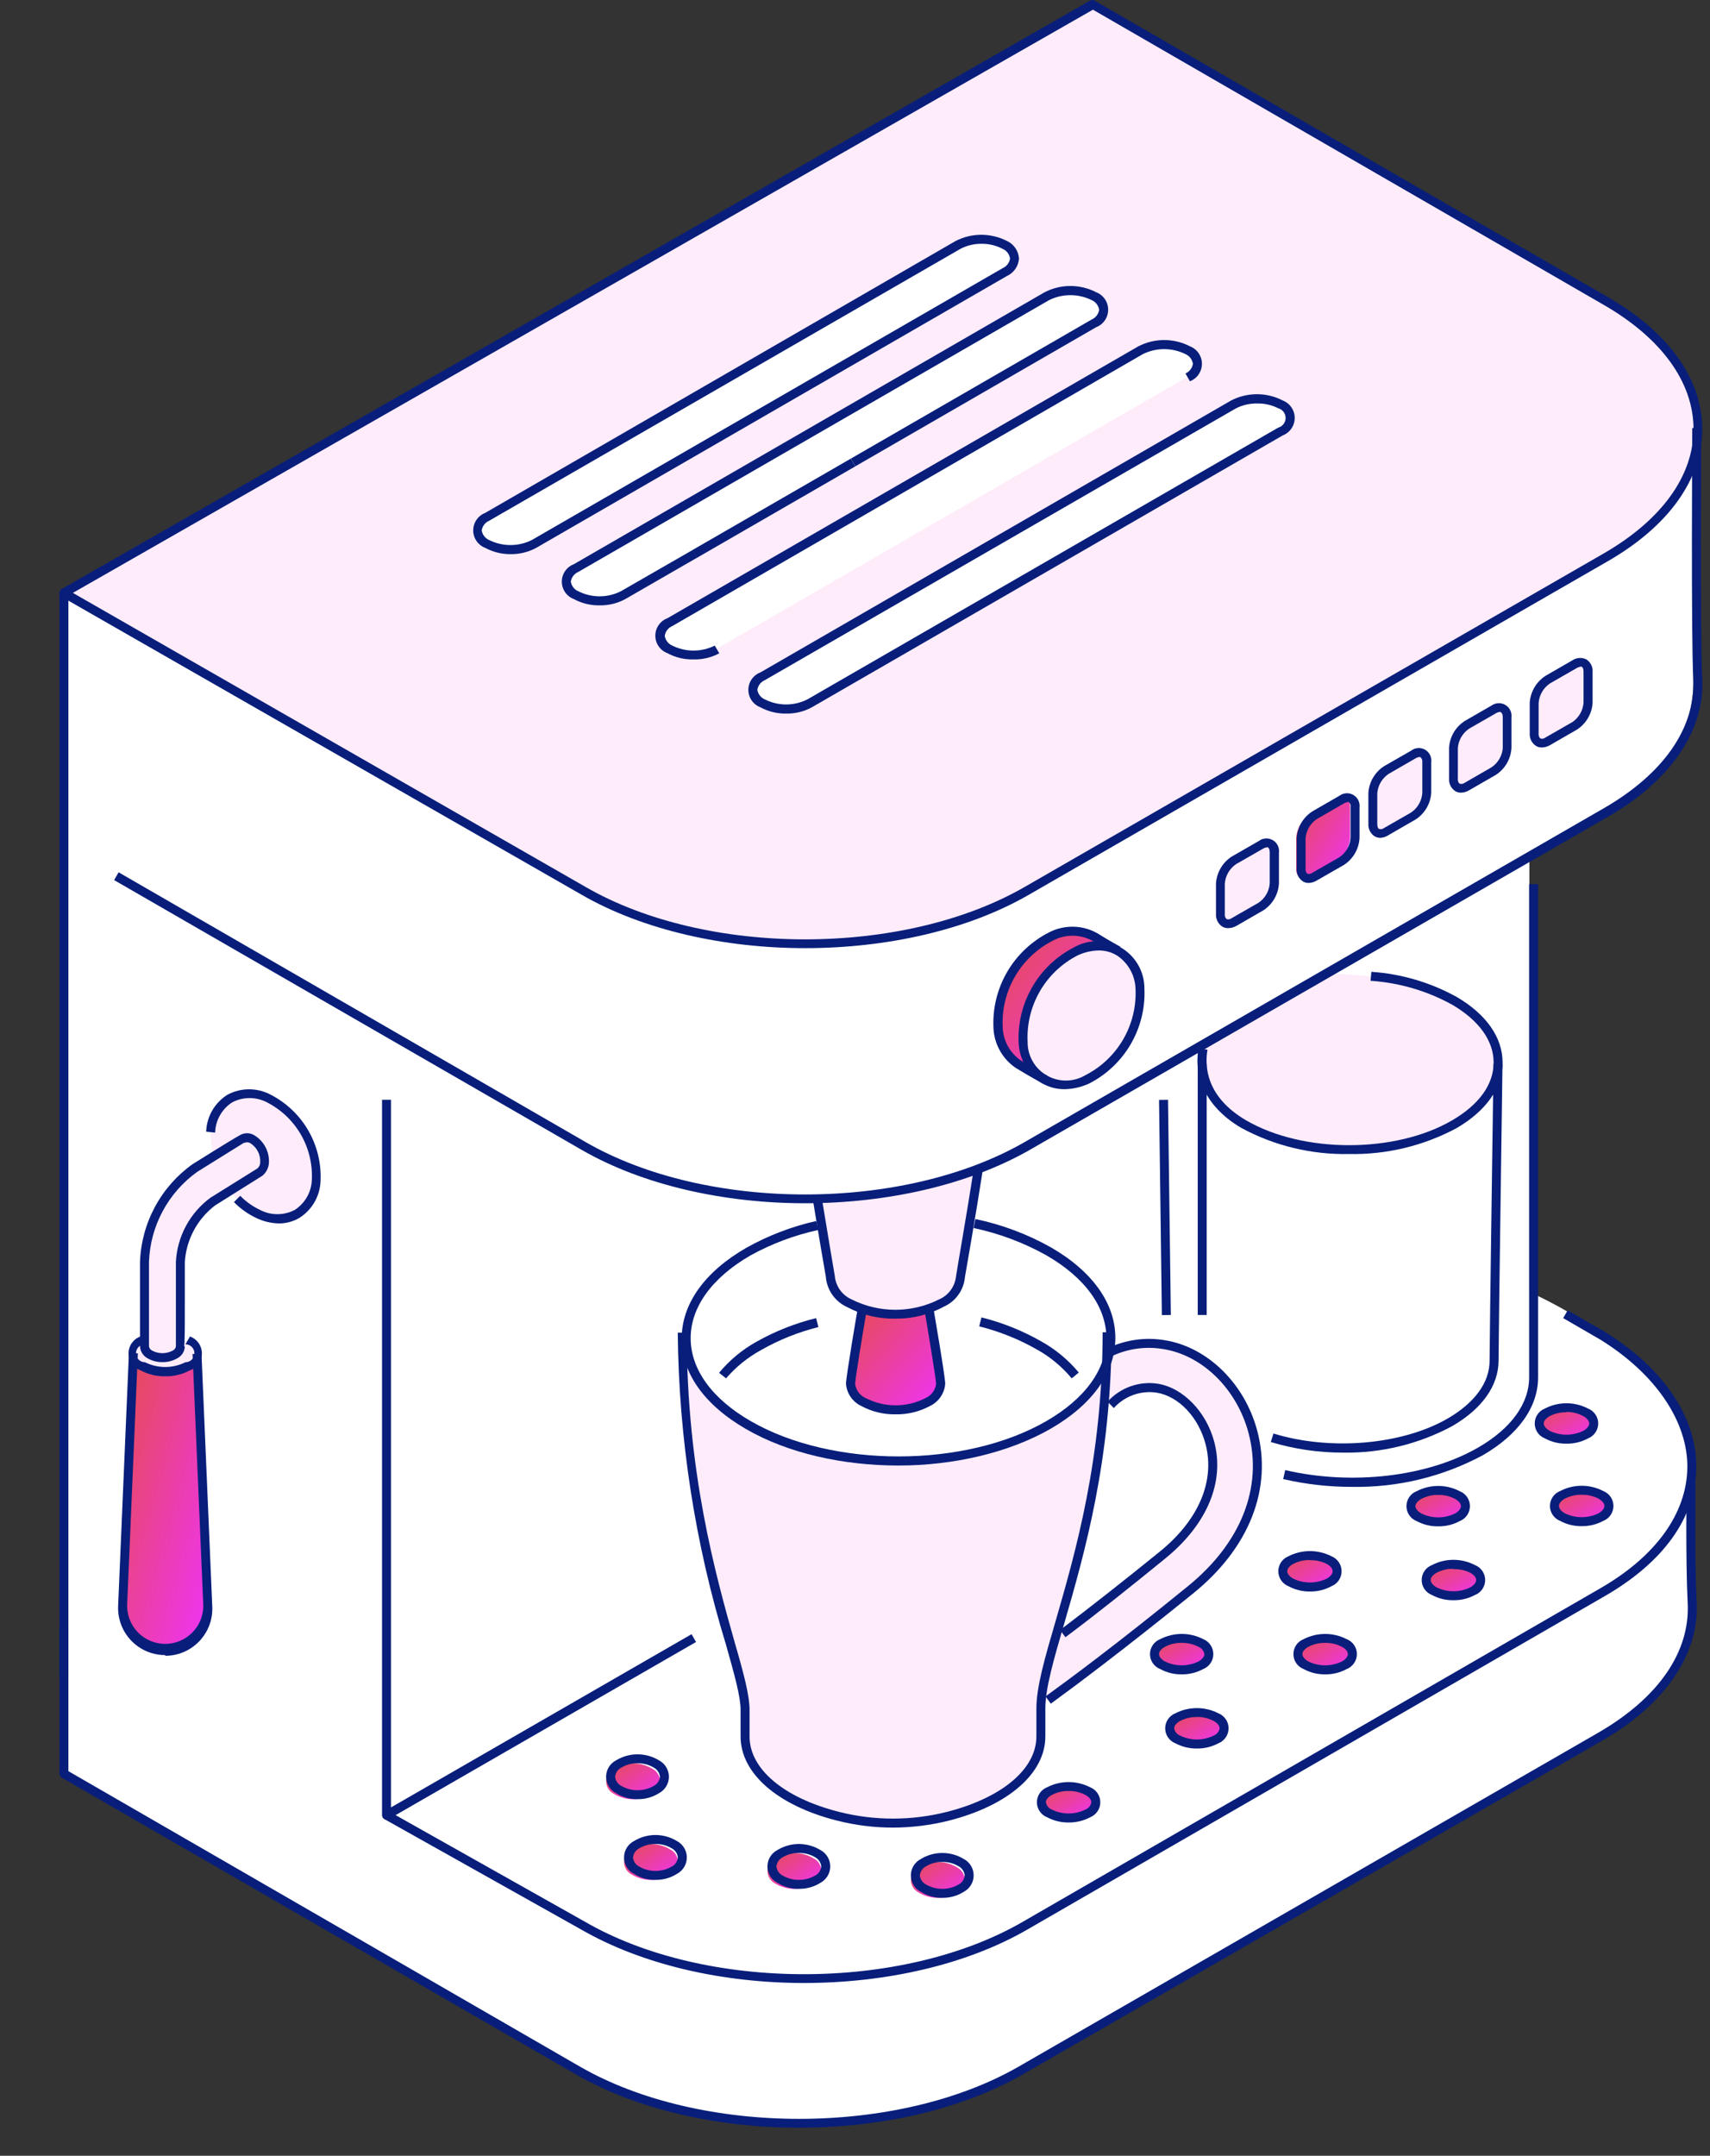 <svg width="146" height="184" viewBox="0 0 146 184" fill="none" xmlns="http://www.w3.org/2000/svg">
<rect x="0" y="0" width="146" height="184" fill="#333333" stroke="none"/>
<g opacity="0.08">
<path opacity="0.08" d="M68.535 184C61.019 184 53.871 182.262 48.414 179.117L0 151.16L91.181 98.597L134.307 123.493C140.582 127.113 144.187 132.463 144.187 138.157C144.187 143.851 140.582 149.2 134.307 152.828L88.647 179.086C83.191 182.262 76.05 184 68.535 184Z" fill="black"/>
</g>
<path d="M144.532 38.122C144.532 33.338 142.634 29.213 136.817 25.877L93.079 0.605L5.832 50.818V151.244L49.578 176.5C60.002 182.515 76.915 182.515 87.347 176.5L136.672 148.091C142.09 144.961 144.692 140.828 144.486 136.726C144.486 136.06 144.486 131.683 144.424 125.101C144.363 116.192 130.58 110.276 130.58 110.276V72.929L138.524 68.474C140.367 67.434 141.9 65.921 142.965 64.092C144.031 62.263 144.59 60.183 144.585 58.066C144.555 50.321 144.532 38.81 144.532 38.122Z" fill="white"/>
<path d="M55.67 150.953C55.874 151.051 56.046 151.205 56.166 151.396C56.287 151.588 56.351 151.81 56.351 152.036C56.351 152.262 56.287 152.484 56.166 152.676C56.046 152.867 55.874 153.021 55.67 153.119C55.179 153.412 54.619 153.567 54.047 153.567C53.476 153.567 52.915 153.412 52.425 153.119C52.223 153.019 52.053 152.864 51.935 152.673C51.816 152.482 51.754 152.261 51.754 152.036C51.754 151.811 51.816 151.59 51.935 151.399C52.053 151.208 52.223 151.053 52.425 150.953C52.915 150.66 53.476 150.505 54.047 150.505C54.619 150.505 55.179 150.66 55.67 150.953Z" fill="url(#paint0_linear_2940_24598)"/>
<path d="M69.446 158.606C69.65 158.704 69.822 158.858 69.942 159.05C70.063 159.241 70.127 159.463 70.127 159.689C70.127 159.916 70.063 160.137 69.942 160.329C69.822 160.521 69.65 160.674 69.446 160.772C68.955 161.066 68.394 161.22 67.823 161.22C67.252 161.22 66.691 161.066 66.201 160.772C65.999 160.672 65.829 160.518 65.711 160.326C65.592 160.135 65.529 159.914 65.529 159.689C65.529 159.464 65.592 159.244 65.711 159.052C65.829 158.861 65.999 158.707 66.201 158.606C66.691 158.313 67.252 158.158 67.823 158.158C68.394 158.158 68.955 158.313 69.446 158.606Z" fill="url(#paint1_linear_2940_24598)"/>
<path d="M102.508 140.231C102.706 140.299 102.878 140.427 103 140.597C103.121 140.767 103.187 140.971 103.187 141.18C103.187 141.39 103.121 141.594 103 141.764C102.878 141.934 102.706 142.062 102.508 142.129C102 142.39 101.437 142.526 100.866 142.526C100.295 142.526 99.732 142.39 99.224 142.129C99.026 142.062 98.854 141.934 98.733 141.764C98.611 141.594 98.545 141.39 98.545 141.18C98.545 140.971 98.611 140.767 98.733 140.597C98.854 140.427 99.026 140.299 99.224 140.231C99.734 139.975 100.296 139.841 100.866 139.841C101.436 139.841 101.998 139.975 102.508 140.231Z" fill="url(#paint2_linear_2940_24598)"/>
<path d="M113.459 133.167C113.657 133.235 113.829 133.363 113.951 133.533C114.073 133.703 114.138 133.907 114.138 134.116C114.138 134.326 114.073 134.53 113.951 134.7C113.829 134.87 113.657 134.998 113.459 135.065C112.951 135.326 112.388 135.462 111.818 135.462C111.247 135.462 110.684 135.326 110.176 135.065C109.978 134.998 109.806 134.87 109.684 134.7C109.562 134.53 109.497 134.326 109.497 134.116C109.497 133.907 109.562 133.703 109.684 133.533C109.806 133.363 109.978 133.235 110.176 133.167C110.685 132.911 111.247 132.777 111.818 132.777C112.388 132.777 112.95 132.911 113.459 133.167Z" fill="url(#paint3_linear_2940_24598)"/>
<path d="M124.411 127.603C124.609 127.671 124.781 127.799 124.903 127.969C125.025 128.139 125.091 128.343 125.091 128.552C125.091 128.762 125.025 128.966 124.903 129.136C124.781 129.306 124.609 129.434 124.411 129.501C123.902 129.758 123.34 129.891 122.77 129.891C122.2 129.891 121.637 129.758 121.128 129.501C120.93 129.434 120.758 129.306 120.636 129.136C120.514 128.966 120.449 128.762 120.449 128.552C120.449 128.343 120.514 128.139 120.636 127.969C120.758 127.799 120.93 127.671 121.128 127.603C121.637 127.347 122.2 127.213 122.77 127.213C123.34 127.213 123.902 127.347 124.411 127.603Z" fill="url(#paint4_linear_2940_24598)"/>
<path d="M135.363 120.516C135.561 120.584 135.733 120.712 135.855 120.882C135.977 121.052 136.042 121.256 136.042 121.465C136.042 121.675 135.977 121.879 135.855 122.049C135.733 122.219 135.561 122.347 135.363 122.414C134.854 122.671 134.291 122.804 133.721 122.804C133.151 122.804 132.589 122.671 132.08 122.414C131.882 122.347 131.71 122.219 131.588 122.049C131.466 121.879 131.4 121.675 131.4 121.465C131.4 121.256 131.466 121.052 131.588 120.882C131.71 120.712 131.882 120.584 132.08 120.516C132.589 120.26 133.151 120.126 133.721 120.126C134.291 120.126 134.854 120.26 135.363 120.516Z" fill="url(#paint5_linear_2940_24598)"/>
<path d="M57.2 157.841C57.404 157.939 57.577 158.093 57.697 158.285C57.817 158.476 57.881 158.698 57.881 158.924C57.881 159.151 57.817 159.372 57.697 159.564C57.577 159.755 57.404 159.909 57.2 160.007C56.71 160.3 56.149 160.455 55.578 160.455C55.007 160.455 54.446 160.3 53.955 160.007C53.754 159.907 53.584 159.753 53.466 159.561C53.347 159.37 53.284 159.149 53.284 158.924C53.284 158.699 53.347 158.478 53.466 158.287C53.584 158.096 53.754 157.941 53.955 157.841C54.446 157.548 55.007 157.393 55.578 157.393C56.149 157.393 56.71 157.548 57.2 157.841Z" fill="url(#paint6_linear_2940_24598)"/>
<path d="M81.691 159.372C81.895 159.47 82.067 159.623 82.187 159.815C82.308 160.006 82.372 160.228 82.372 160.454C82.372 160.681 82.308 160.903 82.187 161.094C82.067 161.286 81.895 161.439 81.691 161.537C81.2 161.831 80.64 161.986 80.068 161.986C79.497 161.986 78.936 161.831 78.446 161.537C78.244 161.437 78.075 161.283 77.956 161.092C77.837 160.9 77.775 160.68 77.775 160.454C77.775 160.229 77.837 160.009 77.956 159.817C78.075 159.626 78.244 159.472 78.446 159.372C78.936 159.078 79.497 158.923 80.068 158.923C80.64 158.923 81.2 159.078 81.691 159.372Z" fill="url(#paint7_linear_2940_24598)"/>
<path d="M92.856 152.882C93.055 152.947 93.229 153.074 93.352 153.244C93.475 153.413 93.541 153.617 93.541 153.827C93.541 154.036 93.475 154.241 93.352 154.41C93.229 154.58 93.055 154.707 92.856 154.772C92.348 155.033 91.786 155.169 91.215 155.169C90.644 155.169 90.081 155.033 89.573 154.772C89.374 154.707 89.201 154.58 89.078 154.41C88.955 154.241 88.889 154.036 88.889 153.827C88.889 153.617 88.955 153.413 89.078 153.244C89.201 153.074 89.374 152.947 89.573 152.882C90.081 152.621 90.644 152.485 91.215 152.485C91.786 152.485 92.348 152.621 92.856 152.882Z" fill="url(#paint8_linear_2940_24598)"/>
<path d="M103.809 146.56C104.008 146.625 104.181 146.752 104.304 146.922C104.427 147.091 104.493 147.296 104.493 147.505C104.493 147.715 104.427 147.919 104.304 148.089C104.181 148.258 104.008 148.385 103.809 148.45C103.301 148.711 102.738 148.847 102.167 148.847C101.596 148.847 101.033 148.711 100.525 148.45C100.326 148.385 100.153 148.258 100.03 148.089C99.907 147.919 99.841 147.715 99.841 147.505C99.841 147.296 99.907 147.091 100.03 146.922C100.153 146.752 100.326 146.625 100.525 146.56C101.033 146.299 101.596 146.164 102.167 146.164C102.738 146.164 103.301 146.299 103.809 146.56Z" fill="url(#paint9_linear_2940_24598)"/>
<path d="M114.798 140.231C114.997 140.299 115.169 140.427 115.29 140.597C115.412 140.767 115.478 140.971 115.478 141.18C115.478 141.39 115.412 141.594 115.29 141.764C115.169 141.934 114.997 142.062 114.798 142.129C114.29 142.39 113.728 142.526 113.157 142.526C112.586 142.526 112.023 142.39 111.515 142.129C111.317 142.062 111.145 141.934 111.023 141.764C110.901 141.594 110.836 141.39 110.836 141.18C110.836 140.971 110.901 140.767 111.023 140.597C111.145 140.427 111.317 140.299 111.515 140.231C112.024 139.975 112.587 139.841 113.157 139.841C113.727 139.841 114.289 139.975 114.798 140.231Z" fill="url(#paint10_linear_2940_24598)"/>
<path d="M125.704 133.932C125.902 134 126.074 134.128 126.196 134.298C126.318 134.468 126.384 134.672 126.384 134.881C126.384 135.091 126.318 135.295 126.196 135.465C126.074 135.635 125.902 135.763 125.704 135.83C125.195 136.087 124.633 136.22 124.063 136.22C123.493 136.22 122.93 136.087 122.421 135.83C122.223 135.763 122.051 135.635 121.929 135.465C121.807 135.295 121.742 135.091 121.742 134.881C121.742 134.672 121.807 134.468 121.929 134.298C122.051 134.128 122.223 134 122.421 133.932C122.93 133.676 123.493 133.542 124.063 133.542C124.633 133.542 125.195 133.676 125.704 133.932Z" fill="url(#paint11_linear_2940_24598)"/>
<path d="M136.657 127.588C136.855 127.656 137.027 127.783 137.148 127.954C137.27 128.124 137.336 128.328 137.336 128.537C137.336 128.746 137.27 128.951 137.148 129.121C137.027 129.291 136.855 129.419 136.657 129.486C136.147 129.743 135.585 129.876 135.015 129.876C134.445 129.876 133.883 129.743 133.373 129.486C133.175 129.419 133.003 129.291 132.881 129.121C132.76 128.951 132.694 128.746 132.694 128.537C132.694 128.328 132.76 128.124 132.881 127.954C133.003 127.783 133.175 127.656 133.373 127.588C133.883 127.332 134.445 127.198 135.015 127.198C135.585 127.198 136.147 127.332 136.657 127.588Z" fill="url(#paint12_linear_2940_24598)"/>
<path d="M124.419 85.426C122.192 84.216 119.73 83.501 117.202 83.329L113.306 83.031L102.676 89.544C102.278 91.771 103.189 94.212 106.204 95.957C111.232 98.858 119.391 98.858 124.419 95.957C129.447 93.056 129.455 88.335 124.419 85.426Z" fill="#FFECFA"/>
<path d="M107 122.254C105.967 118.373 102.929 115.366 99.446 114.815C97.891 114.543 96.289 114.751 94.855 115.412C94.855 114.868 94.855 114.332 94.855 113.766H94.786C95.031 116.621 93.255 119.521 89.52 121.695C82.433 125.789 70.953 125.789 63.867 121.695C60.553 119.782 58.815 117.317 58.601 114.807C58.808 131.606 63.958 142.359 63.958 145.94V148.236C63.958 150.969 66.606 153.701 71.902 155.04C74.979 155.818 78.201 155.818 81.278 155.04C86.566 153.693 89.214 150.961 89.214 148.229V145.871C89.214 145.695 89.214 145.496 89.214 145.313C91.51 143.667 95.98 140.3 101.605 135.731C106.334 131.958 108.271 127.044 107 122.254ZM99.24 132.731C96.538 134.912 92.987 137.66 90.507 139.55C91.854 134.881 93.844 128.46 94.571 120.126C95.105 119.557 95.762 119.116 96.491 118.838C97.22 118.559 98.003 118.45 98.781 118.519C100.778 118.84 102.607 120.761 103.273 123.187C104.146 126.463 102.676 129.945 99.24 132.731Z" fill="#FFECFA"/>
<path d="M58.601 113.72C58.589 113.786 58.589 113.853 58.601 113.919C58.597 113.853 58.597 113.786 58.601 113.72Z" fill="#67DAFF"/>
<path d="M79.219 111.447C79.219 111.447 80.26 117.57 80.26 118.113C80.224 118.444 80.102 118.759 79.906 119.028C79.709 119.297 79.446 119.509 79.142 119.644C78.3 120.07 77.369 120.292 76.425 120.292C75.481 120.292 74.55 120.07 73.708 119.644C73.403 119.51 73.138 119.298 72.941 119.029C72.743 118.761 72.62 118.445 72.583 118.113C72.583 117.539 73.632 111.447 73.632 111.447H79.219Z" fill="url(#paint13_linear_2940_24598)"/>
<path d="M69.751 102.317C70.295 105.646 70.861 108.96 70.861 108.96C70.902 109.453 71.075 109.927 71.362 110.331C71.648 110.735 72.039 111.054 72.491 111.256C73.71 111.875 75.058 112.198 76.425 112.198C77.792 112.198 79.14 111.875 80.359 111.256C80.811 111.054 81.201 110.735 81.488 110.331C81.775 109.927 81.948 109.453 81.989 108.96C81.989 108.96 82.9 103.717 83.519 99.776L76.777 101.643L69.751 102.317Z" fill="#FFECFA"/>
<path d="M137.085 47.558L87.63 76.036C77.175 82.066 60.231 82.066 49.777 76.036L5.924 50.719L93.232 0.383L137.085 25.7C147.539 31.739 147.539 41.52 137.085 47.558Z" fill="#FFECFA"/>
<path d="M93.37 27.59C94.479 26.955 94.479 25.914 93.37 25.294C92.749 24.977 92.062 24.812 91.365 24.812C90.667 24.812 89.98 24.977 89.359 25.294L49.157 48.484C48.047 49.127 48.047 50.16 49.157 50.78C49.78 51.093 50.468 51.256 51.166 51.256C51.864 51.256 52.551 51.093 53.175 50.78L93.37 27.59Z" fill="white"/>
<path d="M85.762 20.902C85.14 20.588 84.454 20.425 83.757 20.425C83.061 20.425 82.374 20.588 81.752 20.902L41.55 44.114C40.447 44.749 40.447 45.79 41.55 46.41C42.173 46.723 42.861 46.886 43.558 46.886C44.256 46.886 44.944 46.723 45.567 46.41L85.762 23.198C86.872 22.578 86.872 21.544 85.762 20.902Z" fill="white"/>
<path d="M101.352 29.894C100.731 29.577 100.044 29.412 99.347 29.412C98.65 29.412 97.963 29.577 97.342 29.894L57.139 53.099C56.037 53.742 56.037 54.775 57.139 55.395C57.761 55.712 58.45 55.877 59.148 55.877C59.846 55.877 60.535 55.712 61.157 55.395L101.352 32.182C102.462 31.57 102.462 30.529 101.352 29.894Z" fill="white"/>
<path d="M109.296 34.517C108.675 34.2 107.988 34.035 107.291 34.035C106.594 34.035 105.906 34.2 105.286 34.517L65.052 57.722C63.95 58.365 63.95 59.398 65.052 60.018C65.676 60.331 66.364 60.494 67.061 60.494C67.759 60.494 68.447 60.331 69.07 60.018L109.265 36.805C110.406 36.193 110.406 35.152 109.296 34.517Z" fill="white"/>
<path d="M89.206 92.161C89.206 92.161 87.928 91.457 86.91 90.837C86.392 90.491 85.964 90.026 85.66 89.482C85.357 88.938 85.187 88.33 85.165 87.707C85.087 86.124 85.468 84.552 86.26 83.18C87.053 81.808 88.225 80.693 89.634 79.969C90.223 79.649 90.884 79.484 91.554 79.493C92.224 79.501 92.881 79.681 93.461 80.016C94.395 80.605 95.451 81.179 95.451 81.179L89.206 92.161Z" fill="url(#paint14_linear_2940_24598)"/>
<path d="M97.303 84.385C97.378 85.966 96.996 87.536 96.204 88.906C95.411 90.276 94.242 91.39 92.834 92.115C90.079 93.377 87.615 91.969 87.331 88.962C87.258 87.375 87.644 85.801 88.444 84.428C89.244 83.055 90.422 81.943 91.839 81.224C94.556 79.961 97.02 81.37 97.303 84.385Z" fill="#FFECFA"/>
<path d="M16.837 115.519L17.755 137.062C17.778 137.554 17.7 138.046 17.528 138.507C17.355 138.968 17.09 139.389 16.75 139.746C16.41 140.102 16.001 140.385 15.549 140.579C15.096 140.772 14.608 140.872 14.116 140.872C13.624 140.872 13.136 140.772 12.684 140.579C12.231 140.385 11.822 140.102 11.482 139.746C11.142 139.389 10.877 138.968 10.704 138.507C10.532 138.046 10.454 137.554 10.477 137.062L11.395 115.519H16.837Z" fill="url(#paint15_linear_2940_24598)"/>
<path d="M16.003 114.409C17.059 115.021 17.059 116.016 16.003 116.629C15.409 116.927 14.754 117.082 14.09 117.082C13.425 117.082 12.77 116.927 12.176 116.629C11.12 116.016 11.12 115.021 12.176 114.409H16.003Z" fill="#FFECFA"/>
<path d="M22.96 93.776C20.473 92.636 18.016 93.899 17.993 96.631C17.96 98.75 18.759 100.797 20.22 102.333C20.747 102.861 21.36 103.296 22.034 103.618C24.521 104.759 26.741 103.481 27.001 100.764C27.068 99.334 26.723 97.915 26.007 96.676C25.29 95.438 24.233 94.431 22.96 93.776Z" fill="#FFECFA"/>
<path d="M21.131 97.197C21 97.127 20.854 97.091 20.706 97.091C20.558 97.091 20.412 97.127 20.281 97.197L16.256 99.707C14.972 100.623 13.916 101.822 13.17 103.212C12.424 104.601 12.008 106.144 11.954 107.72V114.922C11.963 115.065 12.01 115.203 12.089 115.323C12.168 115.442 12.278 115.539 12.406 115.603C12.737 115.776 13.105 115.863 13.479 115.856C13.852 115.85 14.217 115.749 14.541 115.565C14.669 115.501 14.778 115.404 14.856 115.284C14.934 115.165 14.978 115.026 14.985 114.884V107.682C15.048 106.674 15.331 105.692 15.815 104.806C16.299 103.92 16.972 103.151 17.786 102.554L21.812 100.044C21.933 99.946 22.033 99.822 22.103 99.682C22.173 99.542 22.212 99.389 22.218 99.233C22.244 98.826 22.156 98.42 21.964 98.06C21.772 97.7 21.483 97.401 21.131 97.197Z" fill="#FFECFA"/>
<path d="M107.237 77.359L104.942 78.676C104.306 79.043 103.786 78.745 103.786 78.01V75.4C103.808 75 103.925 74.611 104.125 74.264C104.326 73.917 104.606 73.622 104.942 73.403L107.237 72.086C107.873 71.719 108.393 72.017 108.393 72.752V75.37C108.37 75.769 108.253 76.157 108.053 76.502C107.852 76.848 107.573 77.142 107.237 77.359Z" fill="#FFECFA"/>
<path d="M114.117 73.51L111.821 74.826C111.186 75.194 110.666 74.888 110.666 74.16V71.543C110.688 71.143 110.804 70.753 111.005 70.406C111.206 70.059 111.485 69.764 111.821 69.546L114.117 68.229C114.752 67.862 115.265 68.16 115.265 68.887V71.505C115.243 71.905 115.128 72.295 114.929 72.644C114.73 72.992 114.452 73.288 114.117 73.51Z" fill="url(#paint16_linear_2940_24598)"/>
<path d="M120.24 69.645L117.944 70.962C117.309 71.329 116.788 71.03 116.788 70.303V67.686C116.811 67.287 116.927 66.898 117.128 66.553C117.329 66.207 117.608 65.913 117.944 65.696L120.24 64.372C120.875 64.005 121.388 64.303 121.388 65.038V67.655C121.364 68.053 121.248 68.44 121.048 68.785C120.849 69.131 120.572 69.425 120.24 69.645Z" fill="#FFECFA"/>
<path d="M127.136 65.819L124.84 67.142C124.205 67.502 123.684 67.204 123.684 66.477V63.829C123.708 63.43 123.825 63.042 124.026 62.696C124.226 62.351 124.505 62.057 124.84 61.839L127.136 60.522C127.771 60.155 128.292 60.454 128.292 61.188V63.806C128.272 64.209 128.157 64.601 127.956 64.951C127.755 65.301 127.474 65.598 127.136 65.819Z" fill="#FFECFA"/>
<path d="M134.024 61.938L131.728 63.262C131.093 63.63 130.572 63.323 130.572 62.596V59.979C130.596 59.579 130.713 59.19 130.913 58.843C131.114 58.496 131.393 58.201 131.728 57.981L134.024 56.657C134.659 56.298 135.172 56.596 135.172 57.323V59.948C135.15 60.347 135.034 60.734 134.835 61.08C134.635 61.425 134.358 61.719 134.024 61.938Z" fill="#FFECFA"/>
<path d="M68.229 181.605C61.303 181.605 54.384 180.074 49.096 177.013L5.258 151.719C5.2 151.685 5.152 151.637 5.118 151.58C5.085 151.522 5.067 151.456 5.067 151.39V139.022H5.832V151.168L49.494 176.377C59.825 182.339 76.64 182.339 86.995 176.377L136.442 147.9C141.585 144.93 144.294 141.012 144.095 136.856C143.904 133.091 144.004 126.578 144.004 126.517H144.769C144.769 126.578 144.669 133.06 144.861 136.803C145.083 141.196 142.159 145.474 136.84 148.543L87.392 177.02C82.081 180.082 75.155 181.605 68.229 181.605Z" fill="#081E7A"/>
<path d="M68.642 169.252C61.754 169.252 54.866 167.721 49.57 164.66L32.817 155.262L33.192 154.596L49.945 164.025C60.254 169.994 77.03 169.994 87.331 164.025L136.664 135.547C141.378 132.823 144.003 129.18 144.065 125.292C144.126 121.404 141.424 117.309 136.649 114.348L133.465 112.503L133.847 111.837L137.047 113.689C142.067 116.804 144.899 121.037 144.83 125.299C144.761 129.562 142.006 133.343 137.047 136.213L87.714 164.691C82.456 167.729 75.553 169.252 68.642 169.252Z" fill="#081E7A"/>
<path d="M5.832 50.604H5.067V142.849H5.832V50.604Z" fill="#081E7A"/>
<path d="M33.001 155.316C32.933 155.316 32.867 155.297 32.809 155.262C32.752 155.229 32.704 155.181 32.67 155.123C32.636 155.065 32.619 155 32.618 154.933V93.868H33.383V154.267L59.045 139.481L59.428 140.147L33.192 155.262C33.135 155.299 33.069 155.318 33.001 155.316Z" fill="#081E7A"/>
<path d="M54.43 153.563C53.783 153.574 53.148 153.396 52.601 153.05C52.344 152.917 52.129 152.716 51.978 152.469C51.828 152.222 51.748 151.939 51.748 151.649C51.748 151.36 51.828 151.077 51.978 150.83C52.129 150.583 52.344 150.382 52.601 150.249C53.153 149.913 53.787 149.735 54.434 149.735C55.08 149.735 55.715 149.913 56.267 150.249C56.522 150.384 56.735 150.585 56.883 150.832C57.032 151.079 57.111 151.361 57.111 151.649C57.111 151.937 57.032 152.22 56.883 152.467C56.735 152.714 56.522 152.915 56.267 153.05C55.718 153.397 55.079 153.575 54.43 153.563ZM54.43 150.501C53.934 150.492 53.445 150.625 53.022 150.884C52.882 150.961 52.763 151.071 52.675 151.205C52.587 151.338 52.533 151.49 52.517 151.649C52.532 151.808 52.586 151.961 52.674 152.095C52.762 152.228 52.882 152.338 53.022 152.415C53.45 152.666 53.937 152.799 54.434 152.799C54.93 152.799 55.418 152.666 55.846 152.415C55.986 152.338 56.104 152.228 56.191 152.095C56.278 151.961 56.33 151.808 56.343 151.649C56.329 151.491 56.276 151.339 56.189 151.205C56.103 151.072 55.985 150.962 55.846 150.884C55.42 150.624 54.929 150.491 54.43 150.501Z" fill="#081E7A"/>
<path d="M68.206 161.216C67.559 161.227 66.923 161.049 66.377 160.703C66.12 160.57 65.904 160.37 65.754 160.123C65.604 159.876 65.524 159.592 65.524 159.303C65.524 159.014 65.604 158.73 65.754 158.483C65.904 158.236 66.12 158.035 66.377 157.902C66.929 157.566 67.563 157.389 68.21 157.389C68.856 157.389 69.49 157.566 70.043 157.902C70.297 158.037 70.511 158.238 70.659 158.485C70.808 158.732 70.886 159.015 70.886 159.303C70.886 159.591 70.808 159.873 70.659 160.12C70.511 160.367 70.297 160.569 70.043 160.703C69.494 161.05 68.855 161.228 68.206 161.216ZM68.206 158.155C67.71 158.145 67.221 158.278 66.798 158.537C66.658 158.615 66.539 158.725 66.451 158.858C66.363 158.991 66.309 159.144 66.293 159.303C66.308 159.462 66.362 159.615 66.45 159.748C66.538 159.882 66.657 159.991 66.798 160.068C67.226 160.32 67.713 160.452 68.21 160.452C68.706 160.452 69.194 160.32 69.622 160.068C69.761 159.991 69.88 159.882 69.967 159.748C70.054 159.614 70.106 159.461 70.119 159.303C70.105 159.144 70.052 158.992 69.965 158.859C69.878 158.725 69.761 158.615 69.622 158.537C69.196 158.277 68.705 158.144 68.206 158.155Z" fill="#081E7A"/>
<path d="M100.892 142.91C100.254 142.919 99.624 142.764 99.063 142.458C98.805 142.359 98.583 142.183 98.427 141.955C98.27 141.727 98.186 141.457 98.186 141.18C98.186 140.903 98.27 140.633 98.427 140.405C98.583 140.177 98.805 140.002 99.063 139.902C99.631 139.611 100.259 139.459 100.896 139.459C101.534 139.459 102.162 139.611 102.729 139.902C102.984 140.004 103.203 140.181 103.357 140.409C103.511 140.637 103.593 140.905 103.593 141.18C103.593 141.455 103.511 141.723 103.357 141.951C103.203 142.179 102.984 142.356 102.729 142.458C102.166 142.763 101.533 142.919 100.892 142.91ZM100.892 140.223C100.389 140.212 99.891 140.331 99.446 140.568C99.132 140.744 98.956 140.973 98.956 141.18C98.956 141.387 99.132 141.616 99.446 141.8C99.897 142.023 100.393 142.138 100.896 142.138C101.399 142.138 101.896 142.023 102.347 141.8C102.653 141.616 102.829 141.394 102.829 141.18C102.806 141.046 102.75 140.919 102.666 140.812C102.582 140.705 102.472 140.621 102.347 140.568C101.899 140.332 101.399 140.213 100.892 140.223Z" fill="#081E7A"/>
<path d="M111.844 135.838C111.203 135.847 110.571 135.691 110.007 135.386C109.752 135.284 109.534 135.107 109.38 134.88C109.226 134.652 109.144 134.383 109.144 134.108C109.144 133.833 109.226 133.565 109.38 133.337C109.534 133.109 109.752 132.933 110.007 132.83C110.576 132.54 111.206 132.389 111.844 132.389C112.483 132.389 113.112 132.54 113.681 132.83C113.936 132.933 114.155 133.109 114.308 133.337C114.462 133.565 114.545 133.833 114.545 134.108C114.545 134.383 114.462 134.652 114.308 134.88C114.155 135.107 113.936 135.284 113.681 135.386C113.117 135.691 112.485 135.847 111.844 135.838ZM111.844 133.152C111.338 133.141 110.838 133.26 110.39 133.496C110.084 133.672 109.908 133.894 109.908 134.108C109.908 134.323 110.084 134.545 110.39 134.728C110.843 134.951 111.34 135.067 111.844 135.067C112.349 135.067 112.846 134.951 113.298 134.728C113.605 134.545 113.781 134.323 113.781 134.108C113.781 133.894 113.605 133.672 113.298 133.496C112.849 133.265 112.349 133.152 111.844 133.167V133.152Z" fill="#081E7A"/>
<path d="M122.796 130.274C122.156 130.287 121.523 130.134 120.959 129.831C120.701 129.731 120.479 129.556 120.323 129.327C120.166 129.099 120.083 128.829 120.083 128.552C120.083 128.276 120.166 128.006 120.323 127.778C120.479 127.549 120.701 127.374 120.959 127.274C121.526 126.981 122.154 126.827 122.792 126.827C123.43 126.827 124.059 126.981 124.625 127.274C124.883 127.374 125.105 127.549 125.262 127.778C125.418 128.006 125.502 128.276 125.502 128.552C125.502 128.829 125.418 129.099 125.262 129.327C125.105 129.556 124.883 129.731 124.625 129.831C124.064 130.134 123.434 130.287 122.796 130.274ZM122.796 127.596C122.29 127.585 121.79 127.704 121.342 127.94C121.036 128.116 120.852 128.338 120.852 128.552C120.852 128.767 121.036 128.989 121.342 129.172C121.793 129.395 122.289 129.511 122.792 129.511C123.295 129.511 123.792 129.395 124.243 129.172C124.556 128.989 124.732 128.767 124.732 128.552C124.732 128.338 124.556 128.116 124.243 127.94C123.798 127.703 123.3 127.584 122.796 127.596Z" fill="#081E7A"/>
<path d="M133.748 123.218C133.108 123.231 132.475 123.078 131.912 122.774C131.654 122.674 131.432 122.499 131.275 122.271C131.119 122.043 131.035 121.772 131.035 121.496C131.035 121.219 131.119 120.949 131.275 120.721C131.432 120.493 131.654 120.317 131.912 120.218C132.478 119.924 133.107 119.771 133.745 119.771C134.383 119.771 135.011 119.924 135.578 120.218C135.836 120.317 136.058 120.493 136.214 120.721C136.371 120.949 136.454 121.219 136.454 121.496C136.454 121.772 136.371 122.043 136.214 122.271C136.058 122.499 135.836 122.674 135.578 122.774C135.016 123.077 134.386 123.23 133.748 123.218ZM133.748 120.539C133.243 120.53 132.744 120.645 132.294 120.876C131.988 121.06 131.805 121.282 131.805 121.496C131.805 121.71 131.988 121.932 132.294 122.116C132.745 122.338 133.242 122.454 133.745 122.454C134.248 122.454 134.744 122.338 135.195 122.116C135.509 121.932 135.685 121.71 135.685 121.496C135.685 121.282 135.509 121.06 135.195 120.876C134.751 120.634 134.254 120.508 133.748 120.509V120.539Z" fill="#081E7A"/>
<path d="M55.961 160.451C55.314 160.462 54.678 160.284 54.132 159.938C53.875 159.806 53.659 159.605 53.509 159.358C53.358 159.111 53.279 158.827 53.279 158.538C53.279 158.249 53.358 157.965 53.509 157.718C53.659 157.471 53.875 157.27 54.132 157.137C54.683 156.8 55.318 156.621 55.965 156.621C56.611 156.621 57.246 156.8 57.797 157.137C58.052 157.272 58.265 157.473 58.414 157.72C58.563 157.967 58.641 158.25 58.641 158.538C58.641 158.826 58.563 159.109 58.414 159.355C58.265 159.602 58.052 159.804 57.797 159.938C57.248 160.285 56.61 160.463 55.961 160.451ZM55.961 157.39C55.464 157.38 54.976 157.513 54.553 157.772C54.413 157.85 54.294 157.96 54.206 158.093C54.118 158.226 54.063 158.379 54.047 158.538C54.063 158.697 54.117 158.85 54.205 158.983C54.293 159.117 54.412 159.226 54.553 159.303C54.98 159.555 55.468 159.687 55.965 159.687C56.461 159.687 56.949 159.555 57.377 159.303C57.516 159.227 57.635 159.117 57.722 158.983C57.808 158.849 57.861 158.696 57.874 158.538C57.859 158.379 57.807 158.227 57.72 158.094C57.633 157.96 57.515 157.85 57.377 157.772C56.951 157.512 56.459 157.379 55.961 157.39Z" fill="#081E7A"/>
<path d="M80.451 161.982C79.804 161.993 79.169 161.815 78.622 161.469C78.365 161.336 78.15 161.135 77.999 160.888C77.849 160.641 77.769 160.358 77.769 160.068C77.769 159.779 77.849 159.496 77.999 159.248C78.15 159.001 78.365 158.801 78.622 158.668C79.174 158.332 79.808 158.154 80.455 158.154C81.101 158.154 81.736 158.332 82.288 158.668C82.543 158.802 82.756 159.004 82.904 159.251C83.053 159.498 83.132 159.78 83.132 160.068C83.132 160.356 83.053 160.639 82.904 160.886C82.756 161.133 82.543 161.334 82.288 161.469C81.739 161.816 81.1 161.994 80.451 161.982ZM80.451 158.92C79.955 158.911 79.466 159.044 79.043 159.303C78.903 159.38 78.784 159.49 78.696 159.623C78.608 159.757 78.554 159.909 78.538 160.068C78.553 160.227 78.607 160.38 78.695 160.514C78.783 160.647 78.903 160.757 79.043 160.834C79.471 161.085 79.958 161.218 80.455 161.218C80.951 161.218 81.439 161.085 81.867 160.834C82.007 160.757 82.125 160.647 82.212 160.514C82.299 160.38 82.351 160.227 82.364 160.068C82.35 159.91 82.297 159.758 82.21 159.624C82.124 159.491 82.006 159.381 81.867 159.303C81.441 159.043 80.95 158.91 80.451 158.92Z" fill="#081E7A"/>
<path d="M91.242 155.553C90.602 155.561 89.97 155.408 89.405 155.109C89.147 155.008 88.927 154.831 88.771 154.602C88.615 154.374 88.532 154.104 88.532 153.827C88.532 153.55 88.615 153.28 88.771 153.051C88.927 152.823 89.147 152.646 89.405 152.545C89.972 152.254 90.6 152.103 91.238 152.103C91.875 152.103 92.504 152.254 93.071 152.545C93.328 152.646 93.549 152.823 93.705 153.051C93.861 153.28 93.944 153.55 93.944 153.827C93.944 154.104 93.861 154.374 93.705 154.602C93.549 154.831 93.328 155.008 93.071 155.109C92.508 155.409 91.879 155.561 91.242 155.553ZM91.242 152.866C90.736 152.856 90.235 152.975 89.788 153.211C89.481 153.387 89.298 153.616 89.298 153.823C89.32 153.959 89.377 154.088 89.463 154.196C89.549 154.304 89.66 154.389 89.788 154.443C90.239 154.666 90.735 154.782 91.238 154.782C91.741 154.782 92.237 154.666 92.688 154.443C92.816 154.391 92.929 154.306 93.014 154.197C93.1 154.089 93.157 153.96 93.178 153.823C93.178 153.616 93.002 153.387 92.688 153.211C92.244 152.974 91.745 152.855 91.242 152.866Z" fill="#081E7A"/>
<path d="M102.194 149.239C101.554 149.247 100.923 149.094 100.357 148.795C100.1 148.694 99.879 148.517 99.723 148.288C99.567 148.06 99.484 147.79 99.484 147.513C99.484 147.236 99.567 146.966 99.723 146.737C99.879 146.509 100.1 146.332 100.357 146.231C100.924 145.941 101.553 145.79 102.19 145.79C102.827 145.79 103.456 145.941 104.023 146.231C104.28 146.332 104.501 146.509 104.657 146.737C104.813 146.966 104.896 147.236 104.896 147.513C104.896 147.79 104.813 148.06 104.657 148.288C104.501 148.517 104.28 148.694 104.023 148.795C103.46 149.095 102.831 149.247 102.194 149.239ZM102.194 146.552C101.688 146.542 101.187 146.661 100.74 146.897C100.434 147.073 100.25 147.303 100.25 147.509C100.273 147.645 100.329 147.774 100.415 147.882C100.501 147.99 100.612 148.075 100.74 148.129C101.191 148.352 101.687 148.468 102.19 148.468C102.693 148.468 103.189 148.352 103.64 148.129C103.768 148.077 103.881 147.992 103.967 147.883C104.052 147.775 104.109 147.646 104.13 147.509C104.13 147.303 103.954 147.073 103.64 146.897C103.196 146.657 102.698 146.536 102.194 146.545V146.552Z" fill="#081E7A"/>
<path d="M113.145 142.91C112.504 142.92 111.871 142.765 111.308 142.458C111.05 142.359 110.828 142.183 110.672 141.955C110.515 141.727 110.432 141.457 110.432 141.18C110.432 140.903 110.515 140.633 110.672 140.405C110.828 140.177 111.05 140.002 111.308 139.902C111.876 139.612 112.504 139.46 113.141 139.46C113.779 139.46 114.407 139.612 114.974 139.902C115.232 140.002 115.454 140.177 115.611 140.405C115.767 140.633 115.851 140.903 115.851 141.18C115.851 141.457 115.767 141.727 115.611 141.955C115.454 142.183 115.232 142.359 114.974 142.458C114.414 142.764 113.784 142.919 113.145 142.91ZM113.145 140.223C112.639 140.211 112.138 140.33 111.691 140.568C111.377 140.744 111.201 140.973 111.201 141.18C111.201 141.387 111.377 141.616 111.691 141.8C112.142 142.023 112.638 142.139 113.141 142.139C113.644 142.139 114.141 142.023 114.592 141.8C114.905 141.616 115.081 141.394 115.081 141.18C115.081 140.966 114.905 140.744 114.592 140.568C114.147 140.331 113.649 140.212 113.145 140.223Z" fill="#081E7A"/>
<path d="M124.09 136.581C123.452 136.593 122.822 136.44 122.261 136.137C122.003 136.037 121.781 135.862 121.624 135.634C121.468 135.405 121.384 135.135 121.384 134.859C121.384 134.582 121.468 134.312 121.624 134.084C121.781 133.856 122.003 133.68 122.261 133.581C122.827 133.287 123.456 133.133 124.094 133.133C124.732 133.133 125.36 133.287 125.927 133.581C126.185 133.68 126.407 133.856 126.563 134.084C126.72 134.312 126.803 134.582 126.803 134.859C126.803 135.135 126.72 135.405 126.563 135.634C126.407 135.862 126.185 136.037 125.927 136.137C125.363 136.441 124.73 136.594 124.09 136.581ZM124.09 133.902C123.586 133.891 123.088 134.009 122.643 134.246C122.33 134.422 122.154 134.644 122.154 134.859C122.154 135.073 122.33 135.295 122.643 135.479C123.094 135.701 123.591 135.817 124.094 135.817C124.597 135.817 125.093 135.701 125.544 135.479C125.858 135.295 126.034 135.073 126.034 134.859C126.034 134.644 125.858 134.422 125.544 134.246C125.094 134.02 124.593 133.912 124.09 133.933V133.902Z" fill="#081E7A"/>
<path d="M135.041 130.259C134.403 130.271 133.773 130.118 133.212 129.815C132.954 129.715 132.732 129.54 132.576 129.312C132.419 129.084 132.335 128.814 132.335 128.537C132.335 128.26 132.419 127.99 132.576 127.762C132.732 127.534 132.954 127.358 133.212 127.259C133.778 126.965 134.407 126.812 135.045 126.812C135.683 126.812 136.312 126.965 136.878 127.259C137.136 127.358 137.358 127.534 137.515 127.762C137.671 127.99 137.755 128.26 137.755 128.537C137.755 128.814 137.671 129.084 137.515 129.312C137.358 129.54 137.136 129.715 136.878 129.815C136.314 130.118 135.681 130.271 135.041 130.259ZM135.041 127.58C134.539 127.57 134.041 127.686 133.595 127.917C133.281 128.101 133.105 128.323 133.105 128.537C133.105 128.751 133.281 128.973 133.595 129.157C134.046 129.379 134.542 129.495 135.045 129.495C135.548 129.495 136.044 129.379 136.495 129.157C136.801 128.973 136.985 128.751 136.985 128.537C136.985 128.323 136.801 128.101 136.495 127.917C136.046 127.686 135.546 127.571 135.041 127.58Z" fill="#081E7A"/>
<path d="M99.725 93.869L98.96 93.879L99.2 112.245L99.966 112.235L99.725 93.869Z" fill="#081E7A"/>
<path d="M115.457 126.907C113.471 126.912 111.491 126.689 109.557 126.241L109.733 125.476C115.419 126.8 121.886 126.05 126.21 123.547C129.011 121.932 130.557 119.804 130.557 117.562C130.557 115.32 130.557 75.469 130.557 75.469H131.322C131.322 75.469 131.322 115.266 131.322 117.562C131.322 120.095 129.639 122.452 126.593 124.213C123.171 126.045 119.338 126.973 115.457 126.907Z" fill="#081E7A"/>
<path d="M114.691 123.983C112.594 123.99 110.508 123.685 108.5 123.08L108.729 122.353C113.589 123.846 119.704 123.325 123.599 121.075C125.895 119.743 127.181 118.014 127.181 116.146C127.181 114.279 127.518 91.036 127.518 90.799H128.283C128.283 91.036 127.947 114.256 127.947 116.131C127.947 118.266 126.538 120.249 123.982 121.726C121.128 123.257 117.93 124.035 114.691 123.983Z" fill="#081E7A"/>
<path d="M103.028 90.806H102.263V112.235H103.028V90.806Z" fill="#081E7A"/>
<path d="M115.181 98.498C111.98 98.562 108.816 97.798 105.997 96.278C103.189 94.64 101.857 92.153 102.332 89.467L103.097 89.597C102.852 90.982 102.951 93.607 106.388 95.62C111.248 98.452 119.146 98.452 123.99 95.62C126.286 94.281 127.526 92.559 127.526 90.691C127.526 88.824 126.271 87.094 123.99 85.755C121.844 84.572 119.464 83.875 117.018 83.712L117.087 82.946C119.647 83.119 122.137 83.853 124.381 85.097C126.906 86.574 128.291 88.556 128.291 90.691C128.291 92.827 126.906 94.801 124.381 96.278C121.556 97.797 118.388 98.561 115.181 98.498Z" fill="#081E7A"/>
<path d="M89.719 145.412L89.267 144.792C91.203 143.392 95.39 140.3 101.413 135.394C105.944 131.721 107.834 126.976 106.602 122.315C105.607 118.572 102.691 115.695 99.354 115.151C97.859 114.893 96.32 115.098 94.946 115.741L94.624 115.052C96.136 114.341 97.83 114.112 99.477 114.394C103.112 114.991 106.273 118.09 107.344 122.116C108.653 127.06 106.671 132.111 101.895 135.983C95.826 140.897 91.663 143.996 89.719 145.412Z" fill="#081E7A"/>
<path d="M90.966 139.741L90.507 139.129C93.147 137.124 96.017 134.874 99.025 132.432C102.339 129.746 103.762 126.409 102.928 123.248C102.324 120.952 100.632 119.169 98.742 118.863C98.073 118.765 97.391 118.834 96.755 119.063C96.119 119.293 95.55 119.676 95.099 120.179L94.563 119.636C95.097 119.044 95.77 118.595 96.52 118.327C97.271 118.06 98.077 117.984 98.864 118.105C101.015 118.458 102.99 120.493 103.671 123.057C104.581 126.486 103.066 130.106 99.507 133.006C96.492 135.463 93.622 137.759 90.966 139.741Z" fill="#081E7A"/>
<path d="M76.242 155.989C74.631 155.989 73.027 155.789 71.466 155.392C66.385 154.106 63.231 151.359 63.231 148.213V145.917C63.231 144.808 62.711 142.948 61.984 140.376C59.339 131.742 57.952 122.772 57.867 113.743H58.632C58.632 125.613 61.096 134.407 62.726 140.17C63.492 142.802 63.997 144.708 63.997 145.917V148.213C63.997 150.991 66.928 153.456 71.65 154.65C74.664 155.411 77.82 155.411 80.834 154.65C85.556 153.448 88.487 150.984 88.487 148.206V145.81C88.487 143.996 89.207 141.509 90.125 138.371C91.816 132.516 94.143 124.503 94.143 113.712H94.908C94.908 124.611 92.566 132.685 90.86 138.585C89.964 141.647 89.252 144.103 89.252 145.81V148.206C89.252 151.351 86.099 154.099 81.025 155.392C79.461 155.785 77.855 155.985 76.242 155.989Z" fill="#081E7A"/>
<path d="M76.716 125.086C72.002 125.086 67.295 124.052 63.705 121.978C60.116 119.904 58.203 117.18 58.203 114.241C58.203 111.302 60.154 108.555 63.705 106.511C65.579 105.46 67.595 104.687 69.69 104.215L69.866 104.981C67.846 105.419 65.899 106.149 64.088 107.146C60.782 109.052 58.968 111.57 58.968 114.218C58.968 116.866 60.782 119.384 64.088 121.29C71.053 125.315 82.387 125.315 89.344 121.29C92.642 119.384 94.464 116.874 94.464 114.218C94.464 111.562 92.642 109.052 89.344 107.146C87.399 106.059 85.302 105.272 83.122 104.812L83.282 104.047C85.541 104.519 87.715 105.334 89.727 106.465C93.278 108.509 95.229 111.256 95.229 114.195C95.229 117.134 93.278 119.881 89.727 121.933C86.175 123.984 81.43 125.086 76.716 125.086Z" fill="#081E7A"/>
<path d="M61.991 117.646L61.394 117.172C62.29 116.092 63.38 115.188 64.608 114.509C66.201 113.613 67.908 112.939 69.683 112.503L69.874 113.269C68.162 113.695 66.516 114.355 64.983 115.228C63.848 115.847 62.834 116.666 61.991 117.646Z" fill="#081E7A"/>
<path d="M91.502 117.646C90.666 116.639 89.648 115.798 88.502 115.166C86.967 114.293 85.319 113.634 83.604 113.207L83.796 112.442C85.58 112.887 87.295 113.574 88.893 114.485C90.119 115.167 91.209 116.07 92.107 117.149L91.502 117.646Z" fill="#081E7A"/>
<path d="M76.448 120.715C75.437 120.731 74.439 120.489 73.548 120.011C73.18 119.839 72.865 119.573 72.633 119.239C72.402 118.906 72.263 118.517 72.231 118.113C72.231 117.523 73.173 111.99 73.287 111.378L74.053 111.508C73.647 113.858 73.012 117.722 73.012 118.113C73.044 118.383 73.148 118.639 73.312 118.855C73.476 119.072 73.695 119.241 73.945 119.345C74.727 119.741 75.591 119.947 76.467 119.947C77.344 119.947 78.207 119.741 78.989 119.345C79.24 119.241 79.459 119.072 79.623 118.855C79.787 118.639 79.89 118.383 79.923 118.113C79.923 117.722 79.28 113.858 78.882 111.508L79.647 111.378C79.754 112.005 80.703 117.501 80.703 118.113C80.671 118.517 80.532 118.906 80.301 119.239C80.07 119.573 79.754 119.839 79.387 120.011C78.484 120.495 77.472 120.737 76.448 120.715Z" fill="#081E7A"/>
<path d="M76.448 112.549C75.014 112.577 73.597 112.237 72.331 111.562C71.821 111.332 71.383 110.969 71.062 110.512C70.742 110.054 70.551 109.518 70.509 108.96C70.509 108.96 69.935 105.677 69.399 102.378L70.165 102.256C70.708 105.585 71.275 108.899 71.275 108.899C71.312 109.33 71.465 109.744 71.717 110.097C71.968 110.449 72.31 110.728 72.706 110.904C73.865 111.489 75.146 111.793 76.444 111.793C77.743 111.793 79.023 111.489 80.183 110.904C80.573 110.735 80.911 110.467 81.164 110.126C81.416 109.784 81.574 109.382 81.622 108.96C81.622 108.845 82.548 103.603 83.152 99.7L83.918 99.814C83.313 103.733 82.387 108.998 82.387 108.998C82.339 109.544 82.145 110.067 81.826 110.513C81.507 110.959 81.075 111.31 80.573 111.532C79.308 112.218 77.888 112.568 76.448 112.549Z" fill="#081E7A"/>
<path d="M68.734 102.7C61.846 102.7 54.882 101.169 49.601 98.108L9.743 75.117L10.126 74.452L49.991 97.473C60.323 103.442 77.137 103.442 87.492 97.473L136.917 68.995C142.06 66.033 144.769 62.107 144.57 57.959C144.379 54.194 144.486 36.683 144.486 36.53H145.251C145.251 36.706 145.144 54.194 145.335 57.959C145.565 62.344 142.641 66.63 137.315 69.699L87.867 98.177C82.579 101.177 75.653 102.7 68.734 102.7Z" fill="#081E7A"/>
<path d="M68.734 80.926C61.846 80.926 54.882 79.395 49.601 76.334L5.258 50.933C5.199 50.901 5.15 50.853 5.115 50.795C5.081 50.737 5.063 50.671 5.063 50.604C5.063 50.536 5.081 50.471 5.115 50.413C5.15 50.355 5.199 50.307 5.258 50.275L93.071 0.054C93.129 0.021 93.195 0.003 93.263 0.003C93.33 0.003 93.396 0.021 93.454 0.054L137.299 25.371C142.481 28.356 145.335 32.358 145.335 36.629C145.335 40.9 142.481 44.895 137.299 47.887L87.852 76.365C82.579 79.411 75.653 80.926 68.734 80.926ZM6.222 50.604L49.991 75.699C60.323 81.668 77.137 81.668 87.492 75.699L136.94 47.229C141.876 44.374 144.593 40.616 144.593 36.629C144.593 32.642 141.876 28.876 136.94 26.029L93.316 0.827L6.222 50.604Z" fill="#081E7A"/>
<path d="M43.623 47.298C42.858 47.309 42.102 47.124 41.427 46.762C41.126 46.646 40.866 46.441 40.684 46.175C40.501 45.908 40.403 45.593 40.403 45.27C40.403 44.947 40.501 44.631 40.684 44.365C40.866 44.098 41.126 43.894 41.427 43.777L81.584 20.573C82.264 20.222 83.018 20.039 83.784 20.039C84.549 20.039 85.304 20.222 85.984 20.573C86.272 20.707 86.519 20.916 86.698 21.179C86.877 21.442 86.982 21.748 87.002 22.065C86.982 22.381 86.876 22.686 86.697 22.948C86.518 23.209 86.272 23.417 85.984 23.55L45.782 46.762C45.118 47.118 44.376 47.302 43.623 47.298ZM83.826 20.81C83.192 20.797 82.566 20.945 82.004 21.239L41.771 44.443C41.603 44.515 41.455 44.629 41.343 44.773C41.23 44.918 41.157 45.089 41.128 45.27C41.156 45.451 41.23 45.622 41.342 45.767C41.455 45.912 41.602 46.025 41.771 46.096C42.335 46.376 42.956 46.521 43.585 46.521C44.214 46.521 44.835 46.376 45.399 46.096L85.601 22.892C85.769 22.819 85.915 22.706 86.026 22.561C86.138 22.416 86.21 22.246 86.237 22.065C86.211 21.884 86.139 21.713 86.028 21.568C85.917 21.423 85.77 21.31 85.601 21.239C85.042 20.946 84.419 20.798 83.788 20.81H83.826Z" fill="#081E7A"/>
<path d="M72.646 39.142L59.11 46.954L59.493 47.617L73.028 39.805L72.646 39.142Z" fill="#081E7A"/>
<path d="M51.192 51.668C50.426 51.683 49.669 51.498 48.996 51.132C48.694 51.018 48.434 50.814 48.25 50.548C48.066 50.282 47.968 49.967 47.968 49.644C47.968 49.321 48.066 49.005 48.25 48.739C48.434 48.473 48.694 48.27 48.996 48.155L89.191 24.943C89.871 24.592 90.625 24.409 91.391 24.409C92.156 24.409 92.911 24.592 93.591 24.943C93.893 25.059 94.152 25.264 94.335 25.53C94.517 25.797 94.615 26.112 94.615 26.435C94.615 26.758 94.517 27.074 94.335 27.34C94.152 27.607 93.893 27.811 93.591 27.928L73.035 39.798L72.652 39.14L93.209 27.27C93.376 27.197 93.522 27.083 93.633 26.939C93.745 26.794 93.817 26.623 93.844 26.443C93.817 26.262 93.745 26.092 93.633 25.947C93.522 25.802 93.376 25.689 93.209 25.616C92.643 25.337 92.021 25.192 91.391 25.192C90.76 25.192 90.138 25.337 89.573 25.616L49.378 48.813C49.21 48.885 49.062 48.999 48.95 49.143C48.837 49.288 48.764 49.459 48.736 49.64C48.763 49.821 48.837 49.992 48.949 50.137C49.062 50.282 49.209 50.395 49.378 50.466C49.941 50.75 50.562 50.897 51.192 50.897C51.822 50.897 52.443 50.75 53.006 50.466L59.129 46.946L59.511 47.604L53.389 51.132C52.715 51.498 51.958 51.683 51.192 51.668Z" fill="#081E7A"/>
<path d="M59.175 56.283C58.409 56.297 57.652 56.113 56.979 55.747C56.676 55.633 56.416 55.429 56.233 55.163C56.049 54.897 55.951 54.582 55.951 54.258C55.951 53.935 56.049 53.62 56.233 53.354C56.416 53.088 56.676 52.884 56.979 52.77L97.196 29.558C97.877 29.207 98.631 29.023 99.397 29.023C100.162 29.023 100.917 29.207 101.597 29.558C101.898 29.674 102.158 29.879 102.34 30.145C102.523 30.412 102.621 30.727 102.621 31.05C102.621 31.373 102.523 31.689 102.34 31.955C102.158 32.221 101.898 32.426 101.597 32.542L101.214 31.877C101.382 31.804 101.528 31.69 101.639 31.546C101.75 31.401 101.823 31.23 101.85 31.05C101.823 30.87 101.75 30.699 101.639 30.554C101.528 30.41 101.382 30.296 101.214 30.224C100.649 29.944 100.027 29.799 99.397 29.799C98.766 29.799 98.144 29.944 97.579 30.224L57.4 53.436C57.231 53.507 57.083 53.62 56.97 53.765C56.858 53.91 56.784 54.081 56.757 54.262C56.782 54.446 56.855 54.62 56.968 54.767C57.08 54.915 57.229 55.031 57.4 55.104C57.963 55.383 58.584 55.529 59.213 55.529C59.843 55.529 60.463 55.383 61.027 55.104L61.41 55.762C60.724 56.129 59.953 56.309 59.175 56.283Z" fill="#081E7A"/>
<path d="M67.119 60.905C66.353 60.919 65.596 60.734 64.923 60.37C64.621 60.255 64.36 60.051 64.177 59.785C63.993 59.52 63.895 59.204 63.895 58.881C63.895 58.558 63.993 58.242 64.177 57.977C64.36 57.711 64.621 57.507 64.923 57.392L105.117 34.18C105.798 33.829 106.552 33.646 107.318 33.646C108.083 33.646 108.838 33.829 109.518 34.18C109.819 34.296 110.079 34.501 110.261 34.768C110.444 35.034 110.542 35.349 110.542 35.673C110.542 35.996 110.444 36.311 110.261 36.578C110.079 36.844 109.819 37.049 109.518 37.165L69.316 60.37C68.642 60.735 67.885 60.92 67.119 60.905ZM107.322 34.44C106.688 34.428 106.062 34.575 105.5 34.869L65.305 58.051C65.137 58.123 64.989 58.236 64.877 58.381C64.764 58.525 64.691 58.696 64.662 58.877C64.691 59.057 64.765 59.227 64.878 59.37C64.99 59.513 65.137 59.626 65.305 59.696C65.868 59.979 66.489 60.127 67.119 60.127C67.749 60.127 68.37 59.979 68.933 59.696L109.135 36.499C109.316 36.449 109.476 36.342 109.59 36.192C109.704 36.043 109.766 35.86 109.766 35.673C109.766 35.485 109.704 35.302 109.59 35.153C109.476 35.004 109.316 34.896 109.135 34.846C108.574 34.561 107.951 34.422 107.322 34.44Z" fill="#081E7A"/>
<path d="M89.046 92.498C89.046 92.498 87.752 91.778 86.75 91.166C86.181 90.787 85.71 90.278 85.375 89.682C85.04 89.087 84.85 88.42 84.821 87.737C84.742 86.07 85.145 84.415 85.982 82.97C86.82 81.526 88.056 80.354 89.543 79.594C90.184 79.257 90.9 79.085 91.625 79.096C92.35 79.107 93.06 79.299 93.691 79.656C94.61 80.237 95.65 80.804 95.666 80.811L95.298 81.485C95.298 81.485 94.219 80.895 93.286 80.306C92.761 80.017 92.171 79.865 91.571 79.865C90.972 79.865 90.382 80.017 89.857 80.306C88.519 80.995 87.408 82.054 86.655 83.356C85.902 84.659 85.539 86.15 85.609 87.653C85.624 88.215 85.77 88.764 86.036 89.259C86.302 89.753 86.68 90.178 87.14 90.5C88.127 91.105 89.398 91.809 89.436 91.817L89.046 92.498Z" fill="#081E7A"/>
<path d="M90.882 92.965C90.217 92.969 89.562 92.797 88.984 92.467C88.391 92.096 87.898 91.585 87.547 90.98C87.196 90.374 86.999 89.692 86.972 88.992C86.897 87.332 87.3 85.684 88.133 84.245C88.966 82.806 90.194 81.635 91.671 80.872C92.282 80.519 92.975 80.334 93.681 80.333C94.386 80.332 95.08 80.517 95.691 80.869C96.303 81.221 96.811 81.728 97.165 82.338C97.52 82.949 97.707 83.641 97.709 84.347C97.788 86.008 97.388 87.656 96.556 89.096C95.724 90.536 94.496 91.706 93.018 92.467C92.35 92.783 91.622 92.953 90.882 92.965ZM93.798 81.125C93.173 81.137 92.557 81.283 91.992 81.553C90.653 82.243 89.54 83.302 88.785 84.606C88.031 85.91 87.667 87.403 87.737 88.908C87.728 89.492 87.875 90.067 88.164 90.575C88.452 91.082 88.871 91.503 89.378 91.793C89.884 92.084 90.459 92.234 91.042 92.227C91.626 92.22 92.197 92.057 92.696 91.755C94.036 91.066 95.149 90.006 95.903 88.702C96.658 87.398 97.022 85.905 96.951 84.4C96.934 83.825 96.776 83.262 96.492 82.76C96.208 82.259 95.806 81.834 95.321 81.523C94.859 81.255 94.333 81.117 93.798 81.125Z" fill="#081E7A"/>
<path d="M14.105 141.264C13.56 141.265 13.021 141.155 12.52 140.941C12.019 140.726 11.567 140.412 11.191 140.018C10.816 139.624 10.524 139.157 10.334 138.646C10.144 138.135 10.06 137.591 10.087 137.047L11.006 115.503H11.771L10.852 137.055C10.852 137.482 10.937 137.905 11.1 138.3C11.264 138.694 11.503 139.053 11.805 139.355C12.107 139.657 12.466 139.897 12.86 140.06C13.255 140.223 13.678 140.308 14.105 140.308C14.532 140.308 14.955 140.223 15.35 140.06C15.745 139.897 16.103 139.657 16.405 139.355C16.707 139.053 16.947 138.694 17.11 138.3C17.274 137.905 17.358 137.482 17.358 137.055L16.439 115.565H17.205L18.123 137.109C18.15 137.653 18.066 138.197 17.876 138.707C17.686 139.218 17.395 139.685 17.019 140.079C16.643 140.474 16.191 140.787 15.69 141.002C15.189 141.216 14.65 141.326 14.105 141.325V141.264Z" fill="#081E7A"/>
<path d="M14.105 117.47C13.369 117.484 12.641 117.308 11.993 116.958C11.695 116.852 11.437 116.656 11.254 116.398C11.072 116.14 10.974 115.831 10.974 115.515C10.974 115.199 11.072 114.89 11.254 114.632C11.437 114.373 11.695 114.178 11.993 114.072L12.376 114.738C12.173 114.738 11.978 114.819 11.835 114.962C11.691 115.106 11.61 115.3 11.61 115.503C11.61 115.706 11.691 115.901 11.835 116.045C11.978 116.188 12.173 116.269 12.376 116.269C12.913 116.537 13.505 116.676 14.105 116.676C14.706 116.676 15.298 116.537 15.835 116.269C16.038 116.269 16.233 116.188 16.376 116.045C16.52 115.901 16.6 115.706 16.6 115.503C16.6 115.3 16.52 115.106 16.376 114.962C16.233 114.819 16.038 114.738 15.835 114.738L16.218 114.072C16.516 114.178 16.774 114.373 16.956 114.632C17.139 114.89 17.237 115.199 17.237 115.515C17.237 115.831 17.139 116.14 16.956 116.398C16.774 116.656 16.516 116.852 16.218 116.958C15.569 117.308 14.842 117.484 14.105 117.47Z" fill="#081E7A"/>
<path d="M23.832 104.421C23.159 104.41 22.496 104.253 21.888 103.962C21.174 103.627 20.526 103.165 19.975 102.6L20.511 102.064C20.997 102.56 21.567 102.966 22.194 103.266C22.653 103.507 23.164 103.633 23.683 103.633C24.202 103.633 24.712 103.507 25.172 103.266C25.604 102.985 25.962 102.604 26.216 102.155C26.469 101.706 26.61 101.202 26.626 100.687C26.688 99.336 26.36 97.996 25.682 96.826C25.003 95.656 24.002 94.706 22.799 94.09C22.34 93.848 21.829 93.722 21.31 93.722C20.792 93.722 20.281 93.848 19.822 94.09C19.389 94.369 19.03 94.75 18.777 95.2C18.523 95.649 18.383 96.153 18.368 96.669L17.602 96.592C17.624 95.955 17.802 95.334 18.121 94.782C18.44 94.231 18.89 93.767 19.431 93.431C19.997 93.131 20.628 92.974 21.268 92.974C21.909 92.974 22.539 93.131 23.105 93.431C24.448 94.121 25.565 95.182 26.321 96.489C27.077 97.796 27.44 99.293 27.368 100.801C27.346 101.438 27.168 102.059 26.849 102.61C26.529 103.162 26.08 103.626 25.539 103.962C25.02 104.263 24.431 104.421 23.832 104.421Z" fill="#081E7A"/>
<path d="M13.868 116.261C13.417 116.267 12.972 116.151 12.582 115.924C12.4 115.823 12.247 115.677 12.137 115.5C12.028 115.324 11.965 115.122 11.954 114.914V107.712C12.012 106.072 12.445 104.466 13.222 103.02C13.998 101.573 15.096 100.325 16.432 99.37C19.225 97.625 20.143 97.074 20.495 96.883C20.677 96.777 20.883 96.722 21.092 96.722C21.302 96.722 21.508 96.777 21.689 96.883C22.101 97.125 22.437 97.476 22.662 97.897C22.886 98.319 22.989 98.794 22.96 99.271C22.945 99.481 22.888 99.686 22.79 99.873C22.693 100.06 22.558 100.225 22.393 100.357L18.368 102.883C17.616 103.456 16.996 104.183 16.549 105.016C16.103 105.85 15.841 106.769 15.781 107.712V111.317C15.781 113.467 15.781 114.455 15.72 114.914H15.781C15.775 115.123 15.713 115.326 15.603 115.503C15.493 115.681 15.338 115.826 15.153 115.924C14.764 116.151 14.319 116.268 13.868 116.261ZM20.848 97.526L16.837 100.021C15.608 100.902 14.598 102.054 13.884 103.387C13.17 104.721 12.772 106.2 12.72 107.712V114.914C12.732 114.991 12.763 115.064 12.809 115.127C12.856 115.189 12.917 115.24 12.988 115.274C13.258 115.42 13.56 115.497 13.868 115.497C14.175 115.497 14.478 115.42 14.748 115.274C14.818 115.242 14.879 115.193 14.926 115.131C14.973 115.07 15.004 114.998 15.016 114.922V107.712C15.071 106.638 15.364 105.589 15.874 104.642C16.384 103.694 17.097 102.871 17.962 102.232L21.988 99.722C22.06 99.656 22.117 99.575 22.157 99.486C22.196 99.396 22.217 99.3 22.218 99.202C22.234 98.874 22.162 98.548 22.009 98.258C21.855 97.969 21.626 97.726 21.345 97.556C21.268 97.516 21.183 97.495 21.096 97.495C21.01 97.495 20.924 97.516 20.848 97.556V97.526Z" fill="#081E7A"/>
<path d="M104.849 79.219C104.677 79.22 104.509 79.175 104.36 79.089C104.183 78.973 104.04 78.812 103.946 78.622C103.851 78.433 103.809 78.221 103.824 78.01V75.4C103.853 74.939 103.99 74.491 104.224 74.092C104.458 73.693 104.782 73.355 105.171 73.105L107.467 71.788C107.636 71.657 107.841 71.579 108.056 71.564C108.27 71.55 108.483 71.6 108.669 71.707C108.855 71.815 109.004 71.976 109.098 72.169C109.192 72.362 109.226 72.578 109.196 72.791V75.408C109.17 75.869 109.035 76.318 108.802 76.717C108.569 77.116 108.245 77.454 107.857 77.704L105.561 79.028C105.345 79.153 105.099 79.219 104.849 79.219ZM108.156 72.332C108.041 72.341 107.931 72.378 107.834 72.439L105.538 73.755C105.262 73.942 105.032 74.19 104.865 74.479C104.698 74.768 104.598 75.091 104.574 75.423V78.033C104.564 78.109 104.573 78.187 104.599 78.259C104.626 78.331 104.67 78.395 104.727 78.446C104.799 78.471 104.876 78.477 104.951 78.463C105.026 78.45 105.096 78.418 105.155 78.37L107.451 77.053C107.726 76.867 107.955 76.621 108.121 76.333C108.287 76.046 108.385 75.724 108.408 75.393V72.752C108.408 72.546 108.355 72.385 108.263 72.339C108.243 72.325 108.221 72.315 108.197 72.31C108.173 72.305 108.149 72.304 108.125 72.308L108.156 72.332Z" fill="#081E7A"/>
<path d="M111.737 75.362C111.565 75.367 111.395 75.321 111.248 75.232C111.071 75.118 110.928 74.958 110.833 74.77C110.739 74.581 110.697 74.371 110.712 74.161V71.543C110.738 71.081 110.874 70.632 111.108 70.233C111.342 69.833 111.668 69.496 112.059 69.247L114.355 67.923C114.524 67.795 114.727 67.72 114.939 67.707C115.151 67.694 115.362 67.743 115.546 67.849C115.73 67.956 115.878 68.114 115.973 68.304C116.067 68.494 116.103 68.708 116.077 68.918V71.536C116.049 71.998 115.913 72.446 115.679 72.845C115.445 73.244 115.12 73.582 114.73 73.832L112.434 75.148C112.224 75.279 111.984 75.352 111.737 75.362ZM115.051 68.474C114.937 68.483 114.826 68.52 114.73 68.582L112.434 69.906C112.157 70.09 111.926 70.336 111.759 70.624C111.592 70.912 111.493 71.234 111.469 71.566V74.161C111.46 74.237 111.468 74.314 111.495 74.386C111.522 74.458 111.566 74.523 111.623 74.574C111.695 74.597 111.773 74.601 111.848 74.586C111.922 74.571 111.992 74.538 112.051 74.49L114.347 73.173C114.625 72.988 114.857 72.741 115.024 72.452C115.192 72.163 115.29 71.838 115.311 71.505V68.88C115.322 68.805 115.314 68.728 115.288 68.656C115.263 68.584 115.221 68.519 115.166 68.467C115.12 68.447 115.069 68.442 115.021 68.451L115.051 68.474Z" fill="#081E7A"/>
<path d="M117.86 71.513C117.686 71.512 117.515 71.467 117.363 71.382C117.188 71.267 117.047 71.106 116.954 70.918C116.861 70.73 116.82 70.52 116.834 70.311V67.686C116.862 67.224 116.998 66.775 117.232 66.376C117.466 65.977 117.792 65.639 118.181 65.39L120.477 64.074C120.646 63.942 120.85 63.863 121.063 63.848C121.276 63.833 121.49 63.882 121.675 63.989C121.86 64.096 122.009 64.256 122.102 64.448C122.196 64.641 122.23 64.857 122.199 65.069V67.655C122.172 68.117 122.036 68.566 121.802 68.965C121.567 69.364 121.242 69.702 120.852 69.951L118.556 71.275C118.349 71.414 118.109 71.496 117.86 71.513ZM121.174 64.625C121.059 64.633 120.949 64.67 120.852 64.732L118.556 66.056C118.28 66.242 118.05 66.488 117.883 66.775C117.716 67.063 117.617 67.385 117.592 67.717V70.342C117.592 70.541 117.646 70.701 117.738 70.747C117.811 70.772 117.889 70.777 117.965 70.764C118.041 70.751 118.113 70.719 118.174 70.671L120.47 69.354C120.747 69.168 120.978 68.921 121.145 68.632C121.312 68.343 121.411 68.019 121.434 67.686V65.053C121.445 64.978 121.437 64.901 121.412 64.829C121.387 64.757 121.344 64.692 121.289 64.64C121.246 64.61 121.195 64.594 121.143 64.594L121.174 64.625Z" fill="#081E7A"/>
<path d="M124.748 67.655C124.573 67.659 124.401 67.614 124.25 67.525C124.076 67.409 123.934 67.249 123.842 67.061C123.749 66.873 123.708 66.663 123.722 66.454V63.829C123.749 63.367 123.884 62.917 124.119 62.518C124.353 62.119 124.679 61.781 125.069 61.533L127.365 60.209C127.536 60.091 127.738 60.025 127.945 60.019C128.153 60.012 128.358 60.066 128.536 60.174C128.714 60.281 128.857 60.438 128.948 60.624C129.039 60.811 129.074 61.02 129.049 61.227V63.844C129.022 64.305 128.887 64.754 128.655 65.153C128.422 65.552 128.098 65.89 127.71 66.14L125.414 67.464C125.211 67.582 124.982 67.647 124.748 67.655ZM128.054 60.767C127.94 60.777 127.83 60.814 127.733 60.874L125.437 62.191C125.161 62.377 124.93 62.623 124.763 62.91C124.596 63.198 124.497 63.52 124.472 63.852V66.477C124.462 66.552 124.469 66.629 124.495 66.701C124.52 66.773 124.562 66.838 124.618 66.89C124.691 66.912 124.769 66.917 124.845 66.904C124.921 66.891 124.992 66.859 125.054 66.813L127.35 65.489C127.625 65.303 127.854 65.057 128.02 64.769C128.186 64.482 128.284 64.16 128.307 63.829V61.227C128.307 61.02 128.253 60.859 128.161 60.813C128.145 60.792 128.124 60.776 128.1 60.764C128.076 60.752 128.05 60.745 128.023 60.744L128.054 60.767Z" fill="#081E7A"/>
<path d="M131.636 63.798C131.463 63.803 131.293 63.758 131.146 63.668C130.969 63.554 130.826 63.394 130.732 63.206C130.638 63.017 130.596 62.807 130.61 62.597V59.979C130.639 59.518 130.777 59.07 131.01 58.671C131.244 58.272 131.569 57.934 131.957 57.684L134.253 56.359C134.428 56.242 134.63 56.173 134.84 56.16C135.05 56.146 135.259 56.189 135.447 56.283C135.623 56.398 135.765 56.558 135.858 56.746C135.951 56.935 135.991 57.145 135.975 57.354V59.979C135.95 60.441 135.815 60.89 135.582 61.289C135.349 61.688 135.025 62.026 134.636 62.275L132.34 63.599C132.127 63.726 131.884 63.795 131.636 63.798ZM134.95 56.91C134.835 56.919 134.725 56.956 134.628 57.018L132.332 58.334C132.056 58.521 131.826 58.769 131.659 59.058C131.492 59.347 131.392 59.67 131.368 60.002V62.62C131.358 62.696 131.367 62.773 131.394 62.845C131.42 62.917 131.464 62.982 131.521 63.033C131.594 63.056 131.671 63.06 131.746 63.045C131.821 63.031 131.891 62.997 131.95 62.949L134.246 61.633C134.521 61.446 134.75 61.2 134.915 60.912C135.081 60.625 135.179 60.303 135.202 59.972V57.324C135.202 57.125 135.149 56.964 135.057 56.918C135.037 56.904 135.015 56.894 134.991 56.888C134.967 56.883 134.943 56.883 134.919 56.888L134.95 56.91Z" fill="#081E7A"/>
<defs>
<linearGradient id="paint0_linear_2940_24598" x1="51.754" y1="150.505" x2="54.579" y2="154.747" gradientUnits="userSpaceOnUse">
<stop stop-color="#E64C4E"/>
<stop offset="1" stop-color="#EF33F9"/>
</linearGradient>
<linearGradient id="paint1_linear_2940_24598" x1="65.529" y1="158.158" x2="68.355" y2="162.4" gradientUnits="userSpaceOnUse">
<stop stop-color="#E64C4E"/>
<stop offset="1" stop-color="#EF33F9"/>
</linearGradient>
<linearGradient id="paint2_linear_2940_24598" x1="98.545" y1="139.841" x2="100.872" y2="143.865" gradientUnits="userSpaceOnUse">
<stop stop-color="#E64C4E"/>
<stop offset="1" stop-color="#EF33F9"/>
</linearGradient>
<linearGradient id="paint3_linear_2940_24598" x1="109.497" y1="132.777" x2="111.823" y2="136.801" gradientUnits="userSpaceOnUse">
<stop stop-color="#E64C4E"/>
<stop offset="1" stop-color="#EF33F9"/>
</linearGradient>
<linearGradient id="paint4_linear_2940_24598" x1="120.449" y1="127.213" x2="122.767" y2="131.232" gradientUnits="userSpaceOnUse">
<stop stop-color="#E64C4E"/>
<stop offset="1" stop-color="#EF33F9"/>
</linearGradient>
<linearGradient id="paint5_linear_2940_24598" x1="131.4" y1="120.126" x2="133.719" y2="124.145" gradientUnits="userSpaceOnUse">
<stop stop-color="#E64C4E"/>
<stop offset="1" stop-color="#EF33F9"/>
</linearGradient>
<linearGradient id="paint6_linear_2940_24598" x1="53.284" y1="157.393" x2="56.11" y2="161.635" gradientUnits="userSpaceOnUse">
<stop stop-color="#E64C4E"/>
<stop offset="1" stop-color="#EF33F9"/>
</linearGradient>
<linearGradient id="paint7_linear_2940_24598" x1="77.775" y1="158.923" x2="80.6" y2="163.166" gradientUnits="userSpaceOnUse">
<stop stop-color="#E64C4E"/>
<stop offset="1" stop-color="#EF33F9"/>
</linearGradient>
<linearGradient id="paint8_linear_2940_24598" x1="88.889" y1="152.485" x2="91.212" y2="156.512" gradientUnits="userSpaceOnUse">
<stop stop-color="#E64C4E"/>
<stop offset="1" stop-color="#EF33F9"/>
</linearGradient>
<linearGradient id="paint9_linear_2940_24598" x1="99.841" y1="146.164" x2="102.164" y2="150.19" gradientUnits="userSpaceOnUse">
<stop stop-color="#E64C4E"/>
<stop offset="1" stop-color="#EF33F9"/>
</linearGradient>
<linearGradient id="paint10_linear_2940_24598" x1="110.836" y1="139.841" x2="113.163" y2="143.865" gradientUnits="userSpaceOnUse">
<stop stop-color="#E64C4E"/>
<stop offset="1" stop-color="#EF33F9"/>
</linearGradient>
<linearGradient id="paint11_linear_2940_24598" x1="121.742" y1="133.542" x2="124.06" y2="137.561" gradientUnits="userSpaceOnUse">
<stop stop-color="#E64C4E"/>
<stop offset="1" stop-color="#EF33F9"/>
</linearGradient>
<linearGradient id="paint12_linear_2940_24598" x1="132.694" y1="127.198" x2="135.012" y2="131.217" gradientUnits="userSpaceOnUse">
<stop stop-color="#E64C4E"/>
<stop offset="1" stop-color="#EF33F9"/>
</linearGradient>
<linearGradient id="paint13_linear_2940_24598" x1="72.583" y1="111.447" x2="81.34" y2="119.047" gradientUnits="userSpaceOnUse">
<stop stop-color="#E64C4E"/>
<stop offset="1" stop-color="#EF33F9"/>
</linearGradient>
<linearGradient id="paint14_linear_2940_24598" x1="85.155" y1="79.492" x2="97.556" y2="89.57" gradientUnits="userSpaceOnUse">
<stop stop-color="#E64C4E"/>
<stop offset="1" stop-color="#EF33F9"/>
</linearGradient>
<linearGradient id="paint15_linear_2940_24598" x1="10.473" y1="115.519" x2="23.933" y2="119.387" gradientUnits="userSpaceOnUse">
<stop stop-color="#E64C4E"/>
<stop offset="1" stop-color="#EF33F9"/>
</linearGradient>
<linearGradient id="paint16_linear_2940_24598" x1="110.666" y1="68.072" x2="117.04" y2="72.315" gradientUnits="userSpaceOnUse">
<stop stop-color="#E64C4E"/>
<stop offset="1" stop-color="#EF33F9"/>
</linearGradient>
</defs>
</svg>
